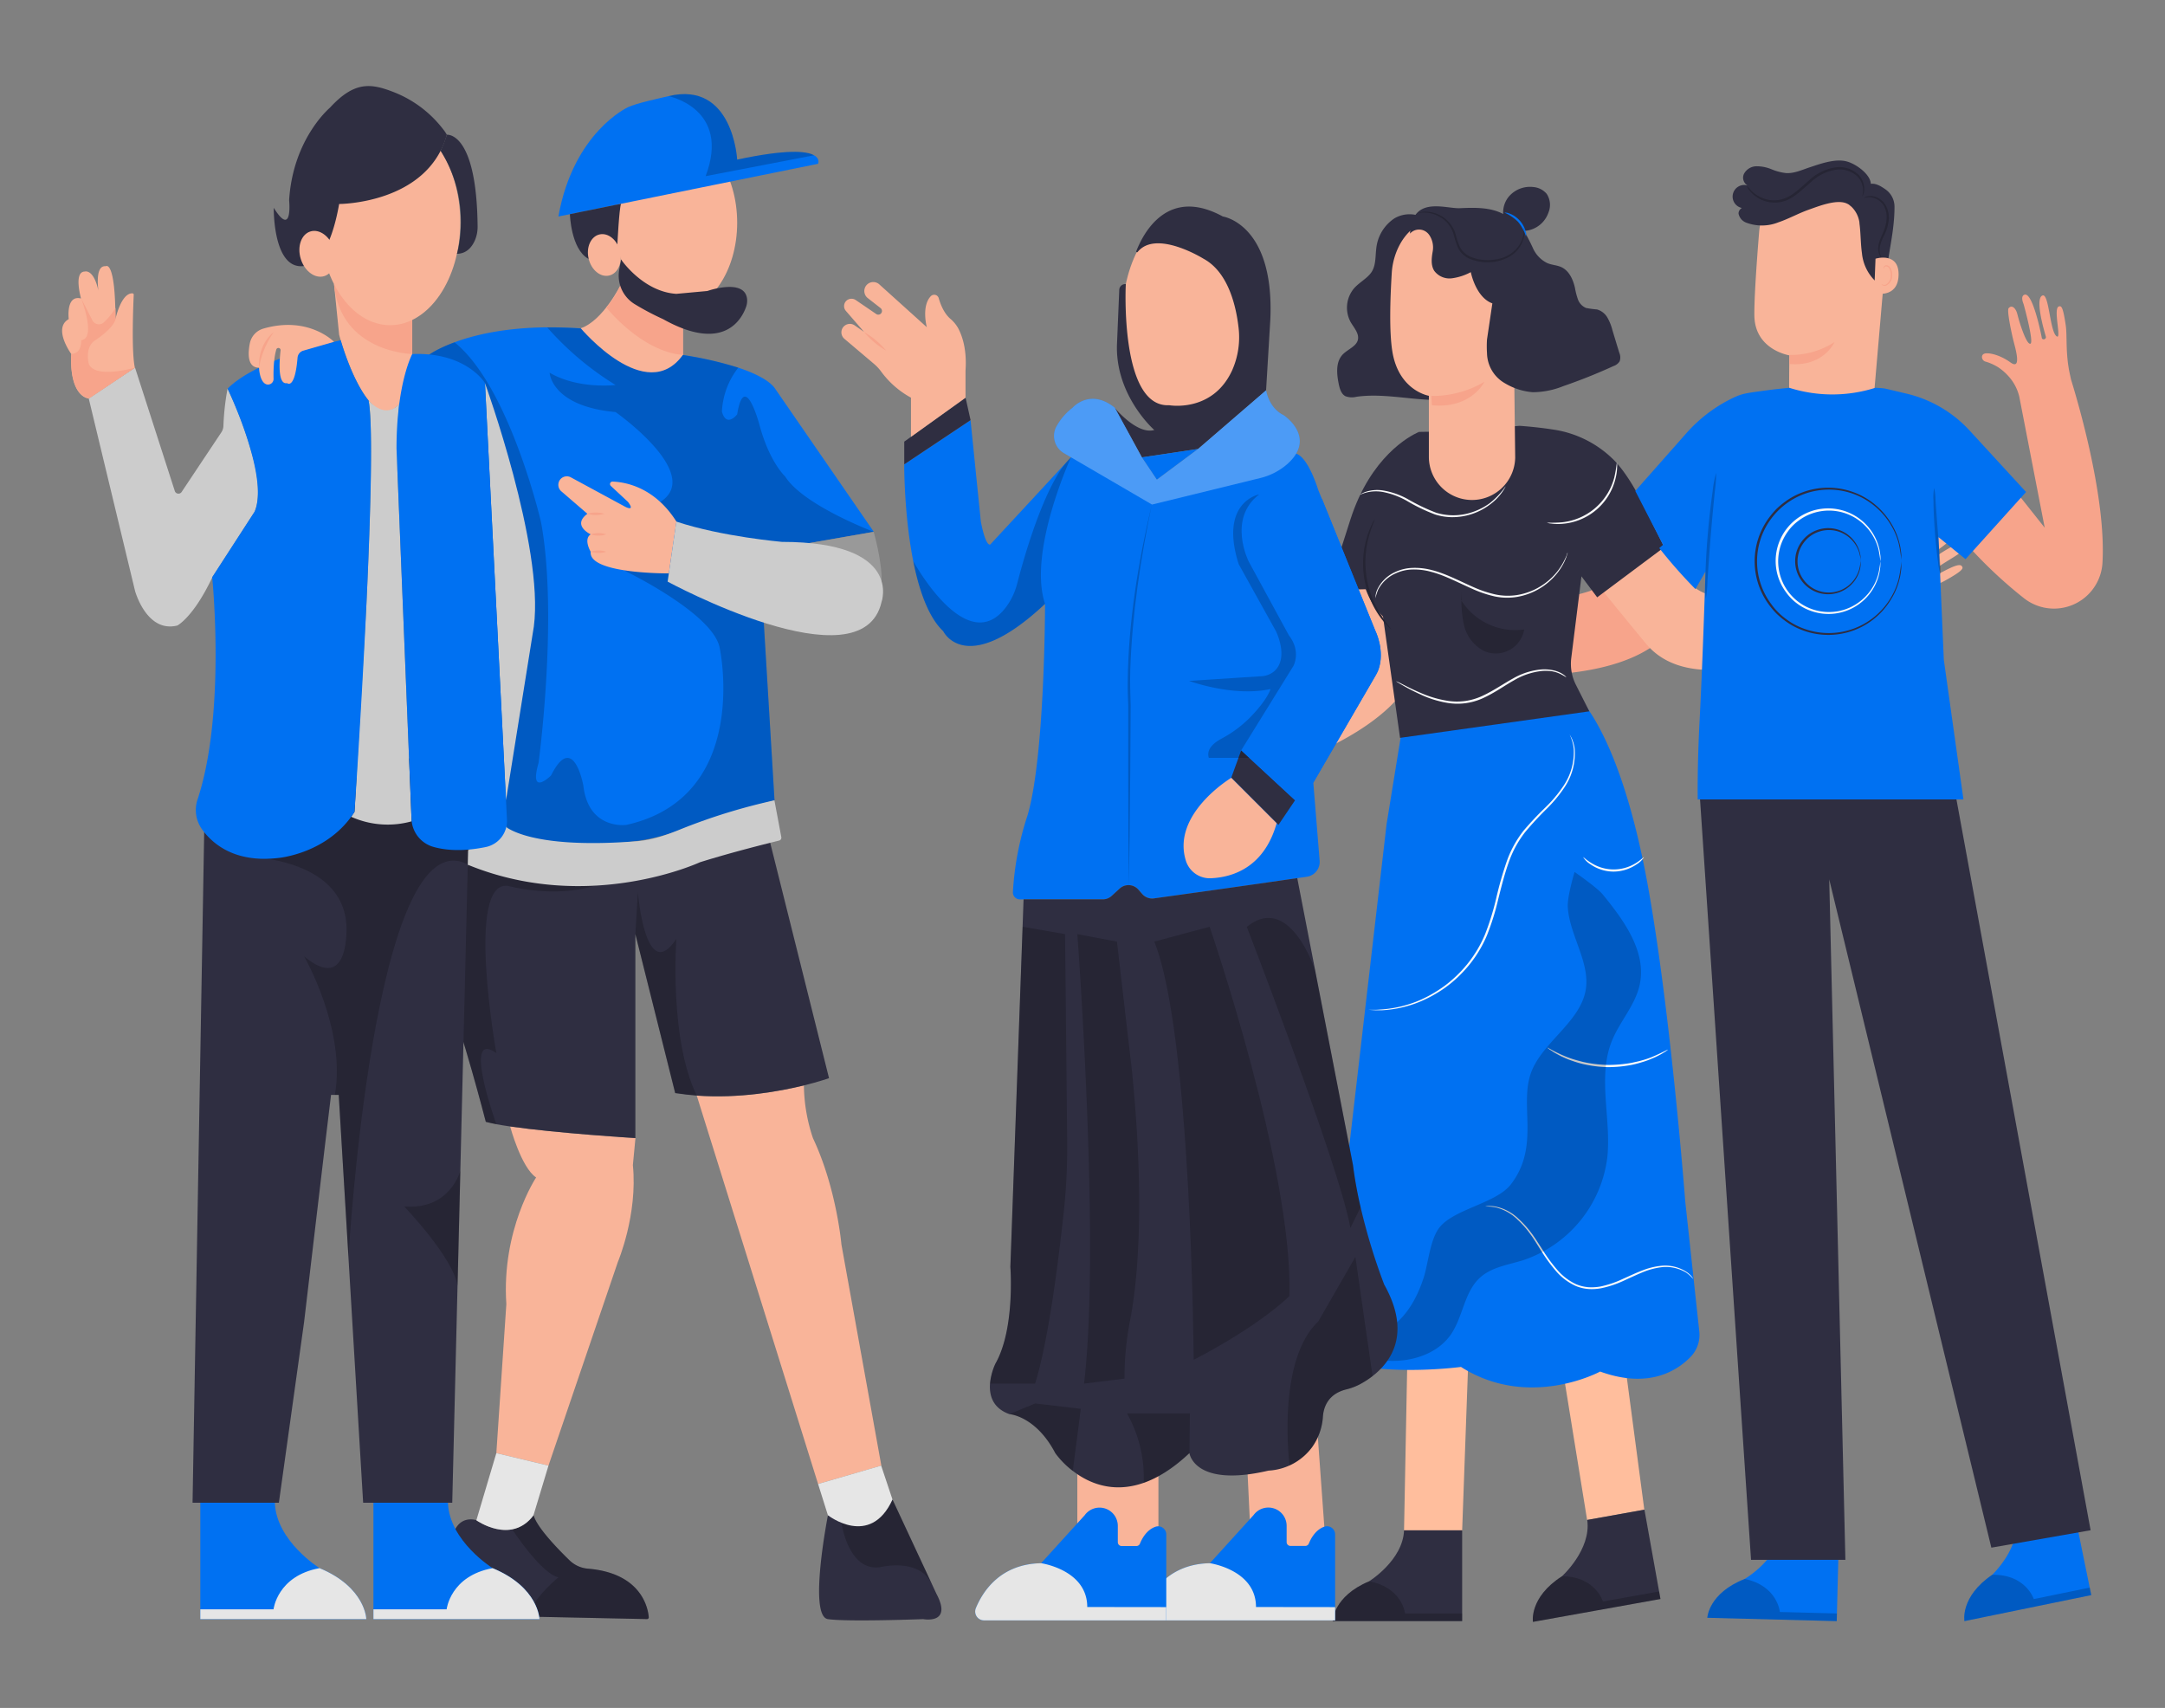  <!DOCTYPE svg PUBLIC "-//W3C//DTD SVG 1.1//EN" "http://www.w3.org/Graphics/SVG/1.1/DTD/svg11.dtd">
<svg id="Layer_1" data-name="Layer 1" xmlns="http://www.w3.org/2000/svg" viewBox="0 0 865.76 682.89">
<rect x="0" y="0" width="865.76" height="682.89" fill="#808080" stroke="none"/>
<defs>
<style xmlns="http://www.w3.org/1999/xhtml">*, ::after, ::before { box-sizing: border-box; }
img, svg { vertical-align: middle; }
</style>
<style xmlns="http://www.w3.org/1999/xhtml">*, body, html { -webkit-font-smoothing: antialiased; }
img, svg { max-width: 100%; }
</style>
</defs>
<polygon points="634.67 607.72 657.54 603.61 643.82 500.03 618.75 509.47 634.67 607.72" fill="#ffbe9d"/>
<polygon points="561.46 611.87 584.7 611.87 587.36 538.39 562.86 539.31 561.46 611.87" fill="#ffbe9d"/>
<path d="M532.93,648.17H584.7v-36.3H561.46c-.44,12-14,20.4-14,20.4C533.11,638.27,532.93,648.17,532.93,648.17Z" fill="#2f2e41" data-secondary="true"/>
<path d="M532.93,648.17H584.7v-3.06H561.87s-1.16-10.44-14.36-12.84C533.11,638.27,532.93,648.17,532.93,648.17Z" opacity="0.2" style="isolation:isolate"/>
<path d="M613,648.48l51-9.15-6.41-35.72-22.87,4.11c1.68,11.89-10.13,22.54-10.13,22.54C611.42,638.71,613,648.48,613,648.48Z" fill="#2f2e41" data-secondary="true"/>
<path d="M613,648.48l51-9.15-.54-3-22.47,4s-3-10.07-16.4-10.1C611.42,638.71,613,648.48,613,648.48Z" opacity="0.2" style="isolation:isolate"/>
<path d="M682.74,646.84l51.75,1.33.93-36.29-23.23-.59c-.75,12-14.47,20-14.47,20C683.17,637,682.74,646.84,682.74,646.84Z" fill="#0071f2" data-primary="true"/>
<path d="M682.74,646.84l51.75,1.33.08-3.06-22.82-.59s-.9-10.46-14-13.2C683.17,637,682.74,646.84,682.74,646.84Z" opacity="0.2" style="isolation:isolate"/>
<path d="M785.56,648.17l50.71-10.4L829,602.21l-22.76,4.67c2,11.84-9.58,22.78-9.58,22.78C783.75,638.43,785.56,648.17,785.56,648.17Z" fill="#0071f2" data-primary="true"/>
<path d="M785.56,648.17l50.71-10.4-.61-3-22.37,4.59s-3.23-10-16.65-9.7C783.75,638.43,785.56,648.17,785.56,648.17Z" opacity="0.2" style="isolation:isolate"/>
<path d="M676.11,542.46c-5.44,5.64-16.85,12.94-36.23,5.93,0,0-28.44,15.45-55.65-1.85,0,0-25.69,3.44-45.12-1.33a11,11,0,0,1-8.23-12l23.61-203.76,7.13-43.9,68.29-8s17.71,13.4,29.15,77.12c9.11,50.64,14.85,125.69,14.85,125.69l5.61,51.92A12.64,12.64,0,0,1,676.11,542.46Z" fill="#0071f2" data-primary="true"/>
<path d="M535,256.51c1.22-3.76,17.12.57,18.49.84s1.82-1.7.57-1.88c-1.81-.25-20.65-3.35-19.51-7.06.65-2,4.22-.55,4.22-.55s17.42,4.21,17.89,2.44S547,245.69,543.52,245s-4.52-2.62-2.94-3.89c1.07-.86,11.8,1,15.23,1.82s12.81,3.09,9.12-1.8-4.7-10.07-4-11.64a1.92,1.92,0,0,1,3.56.68,22.31,22.31,0,0,0,2.74,5.56,14.33,14.33,0,0,0,3.33,3.74c1.5,1.19,2.81,2.15,4,2.93,8.52.79,40,.76,61.25-6.1,5.1-1.63,27.79-42.5,27.79-42.5h0l27.49,18.29-19,33.36c-17.14,37.27-103.53,21.14-103.53,21.14h0a183.27,183.27,0,0,1-19.75-.14c-9.09-.95-9-1.76-8.72-2.8.78-2.8,16,1.06,13.24-1.63S534,259.4,535,256.51Z" fill="#f7a48b"/>
<path d="M786.23,217.79c-2.6-3-15.51,7.25-16.66,8.05s-2.35-.86-1.26-1.51c1.63-.94,17.66-11.2,15.14-14.16-1.41-1.63-4.1,1.15-4.1,1.15S765,222,763.84,220.61s7.06-8,10-10.05,3.12-4.18,1.17-4.73c-1.34-.38-10.44,5.61-13.3,7.67s-10.56,7.87-9.08,1.92.36-11.09-.91-12.28-3.36.17-3,2a22.4,22.4,0,0,1-.32,6.17,15,15,0,0,1-1.63,4.77c-.91,1.62-1.74,3.07-2.49,4.24-7.52,4.1-31.1,15.92-53.39,18a17.74,17.74,0,0,1-15.11-5.08L664,219.22l-22.77,17.39s7.11,8.82,17,20.76c25.9,31.22,101.25-17.07,101.25-17.07v-.08a185.87,185.87,0,0,0,18.07-7.92c8-4.44,7.59-5.17,6.91-6-1.81-2.26-14.33,7.28-12.83,3.67S788.23,220.07,786.23,217.79Z" fill="#f9b499"/>
<path d="M460.11,317.19c-.36-3.5,14.14-5.67,15.34-5.95s.87-2.05-.22-1.74c-1.55.44-18,4.68-18.38,1.25-.21-1.9,3.26-2,3.26-2s15.67-2.83,15.44-4.44-9.49-.29-12.58.39-4.62-.52-3.79-2.11c.57-1.09,10-3.38,13-4s11.52-2.08,6.76-4.75-7.43-6.5-7.43-8a1.7,1.7,0,0,1,3.15-.72,19.94,19.94,0,0,0,4.22,3.55,13.59,13.59,0,0,0,4,1.85c1.63.42,3.06.73,4.28,1,7.22-2.41,32.78-13.71,47.68-26.93,3.54-3.15,7.36-44.55,7.36-44.55h0l28.93,5-3.55,34c-.57,36.46-76.65,54.33-76.65,54.33v-.08a165.47,165.47,0,0,1-16.13,7c-7.74,2.47-8,1.79-8.13.85-.35-2.56,13.45-4.88,10.18-6.12S460.45,319.87,460.11,317.19Z" fill="#f9b499"/>
<path d="M567.6,172.62l-.59.26c-3.25,1.47-18.91,9.66-27,34.85l-9,28.18,28.84-.62" fill="#2f2e41" data-secondary="true"/>
<path d="M546,215.87a54.2,54.2,0,0,0-1.48,12.49,29.77,29.77,0,0,0,8.39,18l.12.13,6.83,48.53,75.69-10.61-5.36-10.59a18.61,18.61,0,0,1-1.86-10.71l4.08-32.67,6.29,8.39,26.85-20.06L658,203.6c-3.12-6.51-7.51-14.25-12.14-19.17a43.12,43.12,0,0,0-24.9-12.7c-6.76-1.06-13.3-1.47-13.3-1.47l-29.12,2.27c-1.37.3,3.63-.1-10.91.16L546,215.94" fill="#2f2e41" data-secondary="true"/>
<path d="M556.38,251.6a7.3,7.3,0,0,1-1.41-1.25,32.32,32.32,0,0,1-3.26-3.94,36.82,36.82,0,0,1-4.87-32.34,31.82,31.82,0,0,1,1.91-4.73,6.73,6.73,0,0,1,1-1.63c.15,0-1.12,2.42-2.26,6.51A38.69,38.69,0,0,0,552.35,246,47.29,47.29,0,0,0,556.38,251.6Z" fill="#2f2e41" data-secondary="true"/>
<path d="M556.38,251.6a7.3,7.3,0,0,1-1.41-1.25,32.32,32.32,0,0,1-3.26-3.94,36.82,36.82,0,0,1-4.87-32.34,31.82,31.82,0,0,1,1.91-4.73,6.73,6.73,0,0,1,1-1.63c.15,0-1.12,2.42-2.26,6.51A38.69,38.69,0,0,0,552.35,246,47.29,47.29,0,0,0,556.38,251.6Z" opacity="0.2"/>
<path d="M627.73,293.81a1,1,0,0,1,.21.32c.16.28.34.61.55,1a15.28,15.28,0,0,1,1.21,4.23,24.39,24.39,0,0,1-4.05,15.41,54.19,54.19,0,0,1-7.11,8.59,126.77,126.77,0,0,0-8.63,9.32,42.06,42.06,0,0,0-6.62,12.21c-1.63,4.57-2.86,9.46-4.13,14.48a100.37,100.37,0,0,1-4.49,14.49A48.75,48.75,0,0,1,587.36,386a50.63,50.63,0,0,1-9.3,8.79,53,53,0,0,1-9.76,5.52,46,46,0,0,1-15.66,3.62h-2.52l-1.85-.11-1.14-.08h3c.72,0,1.63-.1,2.5-.15a47.13,47.13,0,0,0,15.45-3.82,54.34,54.34,0,0,0,9.51-5.53,51,51,0,0,0,9.13-8.73,48.5,48.5,0,0,0,7.13-11.94,104.76,104.76,0,0,0,4.46-14.37,145.17,145.17,0,0,1,4.16-14.63,43.08,43.08,0,0,1,6.78-12.43,126.23,126.23,0,0,1,8.75-9.31,52.88,52.88,0,0,0,7.09-8.43,24.13,24.13,0,0,0,4.23-15.05A17.46,17.46,0,0,0,627.73,293.81Z" fill="#fafafa"/>
<path d="M677.09,511.37a14.7,14.7,0,0,0-2.87-2.59,15.67,15.67,0,0,0-10.17-2.06,28.73,28.73,0,0,0-7,1.9c-2.46,1-5,2.21-7.74,3.45a40.46,40.46,0,0,1-9,3,20,20,0,0,1-5.06.32,16.75,16.75,0,0,1-5.07-1.2,22.83,22.83,0,0,1-8.13-6.18,63,63,0,0,1-5.56-7.63c-1.63-2.53-3.06-5-4.64-7.09a38.11,38.11,0,0,0-4.87-5.52,18.78,18.78,0,0,0-9.13-5.09,26.48,26.48,0,0,0-3.88-.31,4.25,4.25,0,0,1,1-.15,8.69,8.69,0,0,1,1.25,0,9.77,9.77,0,0,1,1.62.16,18.62,18.62,0,0,1,9.47,5,39.72,39.72,0,0,1,5,5.54c1.62,2.13,3.1,4.59,4.73,7.09a60.5,60.5,0,0,0,5.51,7.5,22.26,22.26,0,0,0,7.82,6,16.18,16.18,0,0,0,4.88,1.16,20.48,20.48,0,0,0,4.88-.31,40.14,40.14,0,0,0,8.8-3c2.71-1.2,5.3-2.44,7.8-3.38a28.22,28.22,0,0,1,7.24-1.84,15.63,15.63,0,0,1,10.4,2.38,10.3,10.3,0,0,1,2.18,1.93A4.18,4.18,0,0,1,677.09,511.37Z" fill="#fafafa"/>
<path d="M667,419.68a8.83,8.83,0,0,1-1.63,1.14,19.87,19.87,0,0,1-2.06,1.17,26.85,26.85,0,0,1-2.83,1.31,28.63,28.63,0,0,1-3.56,1.3c-1.39.45-2.79.82-4.21,1.13a50.07,50.07,0,0,1-9.92.94,48.45,48.45,0,0,1-9.9-1.27,40.74,40.74,0,0,1-4.17-1.25,30.61,30.61,0,0,1-3.53-1.42c-1.07-.44-2-1-2.78-1.41a18.1,18.1,0,0,1-2-1.24,9,9,0,0,1-1.63-1.18c.08-.15,2.44,1.49,6.65,3.25,1.14.49,2.31.92,3.5,1.3s2.66.78,4.13,1.15a50.76,50.76,0,0,0,9.75,1.19,52.32,52.32,0,0,0,9.76-.86c1.46-.34,2.88-.6,4.16-1a34.33,34.33,0,0,0,3.55-1.18C664.51,421,667,419.53,667,419.68Z" fill="#fafafa"/>
<path d="M657.4,342.73a8.82,8.82,0,0,1-2.87,2.83,16.5,16.5,0,0,1-9.29,2.93,16.27,16.27,0,0,1-9.27-2.94,8.92,8.92,0,0,1-2.87-2.83c.09-.1,1.13,1.06,3.25,2.32a16.74,16.74,0,0,0,17.88,0C656.27,343.78,657.31,342.62,657.4,342.73Z" fill="#fafafa"/>
<g opacity="0.2">
<path d="M533.36,539.74c8.13,2.31,16.26,4.63,24.73,4.37s17.14-3.52,22-10.39c5-7.12,5.38-17.23,11.88-23,4.59-4.08,11.09-5,16.94-6.79a49.87,49.87,0,0,0,33.84-41.16c1.63-15.52-4-32,1.79-46.5,3.11-7.74,9.25-14.18,11.11-22.31,3-13.25-6.17-25.88-14.78-36.39-2.22-2.7-11.21-8.93-11.21-8.93s-3,9.86-2.71,14.09c.7,11.48,9.43,22.65,7,33.88-2.7,12.62-17.89,20.68-21.93,32.94-4.28,13.09,3.7,29-7.84,44-5.79,7.51-22.31,9.75-28.36,17-3.95,4.73-4.63,14.43-6.5,20.29-5.95,18.08-15.95,24.23-34.47,28.65"/>
</g>
<path d="M626.88,220.91a3.63,3.63,0,0,1-.22.92c-.12.32-.23.68-.35,1.08l-.61,1.44a24.6,24.6,0,0,1-6,8,26.06,26.06,0,0,1-13.24,6.34,24.06,24.06,0,0,1-8.75-.23,45.49,45.49,0,0,1-8.89-3c-5.87-2.58-11.22-5.48-16.54-6.83a25.38,25.38,0,0,0-7.66-.92,16.79,16.79,0,0,0-6.5,1.54,14.43,14.43,0,0,0-7,6.5,19.85,19.85,0,0,0-1.1,3.43,8.44,8.44,0,0,1,.79-3.56,14.48,14.48,0,0,1,7.16-6.92,17.46,17.46,0,0,1,6.7-1.63,26.53,26.53,0,0,1,7.88.86c5.45,1.35,10.88,4.26,16.67,6.82a46.16,46.16,0,0,0,8.73,2.92,24.12,24.12,0,0,0,8.47.28,25.79,25.79,0,0,0,13-6,25,25,0,0,0,6-7.63c.26-.52.49-1,.68-1.4l.42-1A4.2,4.2,0,0,1,626.88,220.91Z" fill="#fafafa"/>
<path d="M626.3,270.8a25,25,0,0,0-2.49-1.4,13,13,0,0,0-3.17-1,17.43,17.43,0,0,0-4.39-.08,27.75,27.75,0,0,0-10.81,3.69c-3.81,2.12-7.73,5-12.39,7.12a24.41,24.41,0,0,1-14.17,1.92,41.28,41.28,0,0,1-11.15-3.53,78.52,78.52,0,0,1-7-3.62c-.81-.46-1.43-.83-1.84-1.09a2.69,2.69,0,0,1-.62-.44,20.9,20.9,0,0,1,2.62,1.24c1.63.83,4,2.06,7.07,3.36a43.44,43.44,0,0,0,11,3.25,23.86,23.86,0,0,0,13.71-1.93c4.55-2.08,8.48-4.88,12.35-7a27.64,27.64,0,0,1,11.14-3.61,17.12,17.12,0,0,1,4.52.23A12.39,12.39,0,0,1,624,269a9.88,9.88,0,0,1,1.81,1.18C626.2,270.61,626.4,270.78,626.3,270.8Z" fill="#fafafa"/>
<path d="M646.56,184.9a5.87,5.87,0,0,1,.11,1.62,20.78,20.78,0,0,1-.57,4.51,23.72,23.72,0,0,1-21.35,18.41,20.19,20.19,0,0,1-4.53-.12,5.07,5.07,0,0,1-1.63-.36,49.69,49.69,0,0,0,6.1-.13A24.22,24.22,0,0,0,645.52,191,54.24,54.24,0,0,0,646.56,184.9Z" fill="#fafafa"/>
<path d="M602.07,194.43a2.73,2.73,0,0,1-.28.6,12.75,12.75,0,0,1-1,1.62,22,22,0,0,1-4.87,5,24.89,24.89,0,0,1-15.47,5.13,23.07,23.07,0,0,1-6.5-1.05,71.35,71.35,0,0,1-11.38-5.48,31.76,31.76,0,0,0-9.5-3.53,15.67,15.67,0,0,0-6.78.23c-1.63.44-2.34.91-2.37.84s.16-.16.53-.37a8.21,8.21,0,0,1,1.74-.78,14.8,14.8,0,0,1,7-.51,30.46,30.46,0,0,1,9.76,3.43A77.24,77.24,0,0,0,574.3,205a23.53,23.53,0,0,0,12.21.41,25.89,25.89,0,0,0,9.17-4.18A30,30,0,0,0,602.07,194.43Z" fill="#fafafa"/>
<g opacity="0.2">
<path d="M584.59,236.12a46.77,46.77,0,0,0,.8,13.61,15.64,15.64,0,0,0,8,10.52,11.53,11.53,0,0,0,15.26-5.75,12,12,0,0,0,.86-2.81,25.59,25.59,0,0,1-25.29-11.83"/>
</g>
<path d="M571,88.59c-3.34-3.51-9.26-3.77-13.43-1.25a16.42,16.42,0,0,0-7.22,12.1c-.37,3-.14,6.26-1.62,8.91s-4.88,4.34-7.09,6.74a12,12,0,0,0-1.55,13.65c1.32,2.31,3.53,4.6,2.9,7.18s-4,3.73-6,5.76c-2.93,3-2.47,7.84-1.63,11.93.39,1.86,1,3.91,2.64,4.79a7.37,7.37,0,0,0,4.43.24c9.39-1.32,18.9.67,28.36,1.17s19.77-.76,26.67-7.28" fill="#2f2e41" data-secondary="true"/>
<path d="M605,106.74l.91,76.24a17.27,17.27,0,0,1-17.27,16.93h0a17.27,17.27,0,0,1-17.25-17.27V158.25s-12.14-2-14.63-17.89c-1.25-7.88-.86-20.81-.2-31.38.6-9.51,6.83-21.48,19.51-21.43C576,87.62,603.66,85.6,605,106.74Z" fill="#f9b499"/>
<path d="M572.36,158.3a40.45,40.45,0,0,0,21.24-5.66s-5.15,10.88-21,9.4Z" fill="#f7a48b"/>
<path d="M594.64,135.71a42,42,0,0,0,0,5.51A14.15,14.15,0,0,0,602,153.35a25.43,25.43,0,0,0,10.94,3.47,33.17,33.17,0,0,0,12.28-2.46q10.2-3.51,20-8a4.65,4.65,0,0,0,2.47-1.91,4.75,4.75,0,0,0-.15-3.4c-.92-3-1.83-6-2.76-9.07a19.71,19.71,0,0,0-2-5,7,7,0,0,0-4.14-3.25,40.41,40.41,0,0,1-4.38-.59,5.85,5.85,0,0,1-3.25-3.4,28.64,28.64,0,0,1-1.2-4.63c-.75-3.35-2.34-6.88-5.46-8.31-1.78-.81-3.83-.83-5.65-1.63a12.08,12.08,0,0,1-5.62-5.8,79.14,79.14,0,0,0-3.79-7.32,10.44,10.44,0,0,0-4.67-4,16,16,0,0,0-3.25-2.35c-5.25-2.9-11.59-2.72-17.58-2.46S564.69,78,563.84,93.4a4.88,4.88,0,0,1,6.89-.36,4.76,4.76,0,0,1,.87,1,8.89,8.89,0,0,1,1.3,6.6c-.44,2.57-.76,5.43.64,7.64a7.59,7.59,0,0,0,7,3,22.07,22.07,0,0,0,7.62-2.47s1.94,10.07,8.62,12.49Z" fill="#2f2e41" data-secondary="true"/>
<path d="M602.1,89.34a10,10,0,0,1,1.11-10.55,11.12,11.12,0,0,1,10-4,7.78,7.78,0,0,1,5.28,2.7,8,8,0,0,1,.73,7.46,10.89,10.89,0,0,1-9.07,7.32,8.68,8.68,0,0,1-9.06-6.68" fill="#2f2e41" data-secondary="true"/>
<path d="M610.23,94.53a17.93,17.93,0,0,0-3.15-5.81A18.58,18.58,0,0,0,601.6,85a4.61,4.61,0,0,1,2,.36,10.31,10.31,0,0,1,4.08,2.79,10.5,10.5,0,0,1,2.39,4.33A3.58,3.58,0,0,1,610.23,94.53Z" fill="#0071f2" data-primary="true"/>
<path d="M609.37,91a1.84,1.84,0,0,1,.16.61,8.72,8.72,0,0,1,.09,1.77,11.34,11.34,0,0,1-2.35,6c-3.25,4.61-11.9,7.39-19.8,4A9.38,9.38,0,0,1,583,99a39.5,39.5,0,0,1-1.74-5.4,11.82,11.82,0,0,0-5.71-7,12.75,12.75,0,0,0-6-1.63c-1.49,0-2.32.21-2.34.13a2.28,2.28,0,0,1,.59-.2,9.13,9.13,0,0,1,1.74-.26A12.63,12.63,0,0,1,582,93.37a37.37,37.37,0,0,0,1.74,5.27,8.6,8.6,0,0,0,4.09,3.9,15.41,15.41,0,0,0,5.66,1.4,18.62,18.62,0,0,0,5.47-.36A13.39,13.39,0,0,0,606.8,99a11.37,11.37,0,0,0,2.49-5.67C609.45,91.84,609.29,91,609.37,91Z" opacity="0.2"/>
<path d="M802.09,191.4,817.66,211l-10.18-52.45a18.71,18.71,0,0,0-4.87-8.73,20.73,20.73,0,0,0-3.44-2.9,20.39,20.39,0,0,0-5.07-2.31c-1.62-.34-2.11-2.52-.71-3.15s6.05.19,10.55,3.43,2.15-5.06,1.35-8.13-2.83-12.54-2.08-13.5c1.09-1.41,2.84-.47,3.57,2.57s3.55,12,5.14,11.6-2.71-15.86-2.71-15.86-1.45-3.15.37-3.74c3.25-1.07,6.62,15.61,6.9,17.21.19,1.1,1.95.66,1.62-.51s-4.63-15.28-1.3-16.39c2.55-.86,2.88,13.69,5.42,16.15s-1.39-11,1.08-11.76c.93-.26,1.63-.32,2.79,7.71.6,4.32-.18,11.09,1.62,19.33l.46,2.15c3.1,10,14.14,47.8,12.57,73.54a19.42,19.42,0,0,1-31.42,13.89,181.68,181.68,0,0,1-28.86-28.62Z" fill="#f7a48b"/>
<path d="M754.62,97.16l-5.74,66.58-33.33-2.66c-.21-3.9,0-19,0-19s-13.87-2.16-14-16c-.08-6.74.88-20.65,1.9-33.21a25.67,25.67,0,0,1,27.08-23.56h0a25.66,25.66,0,0,1,24.2,27C754.66,96.63,754.65,96.89,754.62,97.16Z" fill="#f9b499"/>
<path d="M715.58,141.92a32.32,32.32,0,0,0,18-5.13s-4.27,10-18.11,8.73Z" fill="#f7a48b"/>
<path d="M739.57,81.94h0a10.89,10.89,0,0,1,4,7.06v.27c.54,4,.44,8,1,11.94a17.87,17.87,0,0,0,4.88,10.7c1.2,1.12,3.25,1.88,4.32.57a3.4,3.4,0,0,0,.49-1.81c.75-9.56,3.35-18,3.33-28a8.45,8.45,0,0,0-3.49-6.87c-2.1-1.49-4.65-3.05-7-2s-5.33,5.45-7.14,7.3" fill="#2f2e41" data-secondary="true"/>
<path d="M750,103.44c.22-.1,9.52-2.82,9.22,6.66s-9.76,7.22-9.76,7S750,103.44,750,103.44Z" fill="#f9b499"/>
<path d="M752.43,113.55a2.28,2.28,0,0,0,.44.26,1.61,1.61,0,0,0,1.22,0,4.1,4.1,0,0,0,2-3.61,5.34,5.34,0,0,0-.39-2.37,1.9,1.9,0,0,0-1.2-1.32.86.86,0,0,0-1,.42c-.13.26,0,.46-.13.47s-.2-.16-.1-.55a.94.94,0,0,1,.39-.58,1.23,1.23,0,0,1,.91-.22,2.34,2.34,0,0,1,1.63,1.53,5.89,5.89,0,0,1,.48,2.65,4.33,4.33,0,0,1-2.55,4,1.76,1.76,0,0,1-1.49-.31C752.43,113.73,752.39,113.57,752.43,113.55Z" fill="#f7a48b"/>
<path d="M747.63,75.37c2.34-3.79-4.06-9.23-8.75-10.71S728,65.47,723.39,67c-2.95,1-5.87,2.33-9,2.22a21.27,21.27,0,0,1-6-1.55,15.55,15.55,0,0,0-6.06-1.19,5.71,5.71,0,0,0-5,3.16,3.6,3.6,0,0,0,1.91,4.71,4,4,0,0,0,.49.17,4.65,4.65,0,1,0-1.24,8.63c-1.35-1-3.42.67-3.25,2.34a4.88,4.88,0,0,0,3.25,3.6,17.79,17.79,0,0,0,12.67-.2c4.09-1.38,7.88-3.53,12-5s10.84-4.13,14.92-2.7c3,1.08,5.09,4.69,6.78,3.89a5.84,5.84,0,0,0,3-4.28,16.88,16.88,0,0,0-.19-5.4" fill="#2f2e41" data-secondary="true"/>
<path d="M698.61,74.23A17.85,17.85,0,0,0,700.12,76a13.07,13.07,0,0,0,5.27,3.4,12,12,0,0,0,9-.38c3.25-1.44,6-4.32,9.15-7a19.76,19.76,0,0,1,10.67-5.13A10.92,10.92,0,0,1,743.32,70a8.33,8.33,0,0,1,2.15,6.13A6.71,6.71,0,0,1,745,78c-.18.35-.28.55-.31.53a15,15,0,0,0,.36-2.31,8.26,8.26,0,0,0-2.28-5.65,10.39,10.39,0,0,0-8.5-2.74,19.12,19.12,0,0,0-10.13,5c-3.13,2.67-6,5.63-9.42,7.14a12.91,12.91,0,0,1-14.94-3.58,8.13,8.13,0,0,1-1-1.48C698.66,74.44,698.57,74.25,698.61,74.23Z" opacity="0.2"/>
<path d="M752.36,103a2.54,2.54,0,0,1-.76-1,6.25,6.25,0,0,1-.47-3.44c.21-3,2.91-6.34,3.25-10.55a9.54,9.54,0,0,0-1-5.67,7.32,7.32,0,0,0-3.53-3,6.24,6.24,0,0,0-3.25-.43c-.77.12-1.17.3-1.21.22a2.42,2.42,0,0,1,1.14-.57,5.87,5.87,0,0,1,3.47.16,7.62,7.62,0,0,1,4,3.25,10.08,10.08,0,0,1,1.25,6.2,17.54,17.54,0,0,1-1.84,6,18.23,18.23,0,0,0-1.7,4.57A7.55,7.55,0,0,0,752.36,103Z" opacity="0.2"/>
<polygon points="780.98 312.13 836.01 611.84 796.32 618.8 731.49 351.61 737.95 623.67 700.22 623.67 679.14 309.37 780.98 312.13" fill="#2f2e41" data-secondary="true"/>
<path d="M775.19,214.77l2.12,49,7.85,55.87H678.9s-.23-13.19.75-31.5C681,262.36,682,228.54,682,228.54l-4,7a194.34,194.34,0,0,1-14.48-16.41l1.51-1.29L653.94,196.3l20.26-22.91a59.05,59.05,0,0,1,18.91-14.34c3.72-1.76,5.16-1.86,13.53-3,3.93-.53,6.93-.79,8.88-1a57,57,0,0,0,34.42,0h0a35.35,35.35,0,0,1,3.92.31l8.42,2a49.7,49.7,0,0,1,25.43,14.88l22.49,24.48L786,223.57Z" fill="#0071f2" data-primary="true"/>
<path d="M682.14,239.45a50.73,50.73,0,0,0,.66-7.38c.31-4.57.73-10.86,1.3-17.81s1.19-13.23,1.63-17.78a54,54,0,0,0,.54-7.4,41.07,41.07,0,0,0-1.39,7.3c-.65,4.52-1.41,10.81-2,17.79s-.86,13.28-.94,17.88A39.76,39.76,0,0,0,682.14,239.45Z" opacity="0.2" style="isolation:isolate"/>
<path d="M773.45,195.13a19.7,19.7,0,0,0-.27,5.09c0,3.15.19,7.48.55,12.26s.83,9.1,1.27,12.21a21.27,21.27,0,0,0,1,5,22.8,22.8,0,0,0-.18-5.09c-.27-3.59-.58-7.68-.92-12.2s-.64-8.61-.9-12.21A23.84,23.84,0,0,0,773.45,195.13Z" opacity="0.2" style="isolation:isolate"/>
<path d="M760.36,224.43a47.94,47.94,0,0,0-1.07-7.06,27.41,27.41,0,0,0-3.25-7.66,29,29,0,0,0-7.35-8.13,28.5,28.5,0,0,0-12.12-5.35,29,29,0,0,0-15.07,1.27,28.88,28.88,0,0,0-13.3,10,28.52,28.52,0,0,0,0,33.89,25.73,25.73,0,0,0,6,6.09,26.77,26.77,0,0,0,7.25,3.91A28.87,28.87,0,0,0,756,239.19a27.47,27.47,0,0,0,3.25-7.67,48.14,48.14,0,0,0,1.07-7.06,1.85,1.85,0,0,1,0,.47v1.4a12,12,0,0,1-.18,2.24,22.39,22.39,0,0,1-.55,3,27.44,27.44,0,0,1-3.25,7.83,29.21,29.21,0,0,1-35.2,12.7,27.54,27.54,0,0,1-7.47-4,31.33,31.33,0,0,1-3.35-2.85,30.45,30.45,0,0,1-2.89-3.41,29.25,29.25,0,0,1,0-34.86,36.28,36.28,0,0,1,2.89-3.42,32.34,32.34,0,0,1,3.35-2.83,28.16,28.16,0,0,1,7.47-4,29.33,29.33,0,0,1,35.2,12.69,27.66,27.66,0,0,1,3.25,7.82,22.26,22.26,0,0,1,.55,3,12,12,0,0,1,.18,2.24V224A1.85,1.85,0,0,1,760.36,224.43Z" fill="#2f2e41" data-secondary="true"/>
<path d="M751.94,224.43a41.83,41.83,0,0,0-.81-5,20.66,20.66,0,0,0-7.53-11.19,20.33,20.33,0,0,0-19.22-2.85,19.24,19.24,0,0,0-5.12,2.77,18.63,18.63,0,0,0-4.28,4.31,20.27,20.27,0,0,0,9.4,31,20.54,20.54,0,0,0,10.65.91,20.23,20.23,0,0,0,8.57-3.77,20.49,20.49,0,0,0,7.53-11.18,40.36,40.36,0,0,0,.81-5,9.84,9.84,0,0,1,0,1.33,8.89,8.89,0,0,1-.13,1.63,17.73,17.73,0,0,1-.37,2.16,20.82,20.82,0,0,1-27.34,14.68,20.22,20.22,0,0,1-5.35-2.84,19.91,19.91,0,0,1-4.45-4.48,21,21,0,1,1,37.2-17.49,15.72,15.72,0,0,1,.37,2.16,8.09,8.09,0,0,1,.13,1.63A8.38,8.38,0,0,1,751.94,224.43Z" fill="#fafafa"/>
<path d="M744.15,224.43a23.44,23.44,0,0,0-.57-3.09,12.76,12.76,0,0,0-4.7-6.9A12.5,12.5,0,0,0,727,212.72a12.25,12.25,0,0,0-5.77,4.36,12.38,12.38,0,0,0,0,14.71,12.25,12.25,0,0,0,5.77,4.36,12.52,12.52,0,0,0,11.79-1.72,12.81,12.81,0,0,0,4.7-6.9c.52-1.95.47-3.1.57-3.1a3.84,3.84,0,0,1,0,.83,9.81,9.81,0,0,1-.28,2.35,13.12,13.12,0,0,1-23.32,4.62,13.16,13.16,0,0,1,0-15.69,12.93,12.93,0,0,1,6.18-4.6,13.06,13.06,0,0,1,17.14,9.22,9.83,9.83,0,0,1,.28,2.36A3.43,3.43,0,0,1,744.15,224.43Z" fill="#2f2e41" data-secondary="true"/>
<ellipse cx="472.51" cy="128.26" rx="23.83" ry="41.7" fill="#f9b499"/>
<path d="M450.19,113.62s-2.5,49.4,17.35,48.4c0,0,17.31,3.11,25.16-13.9a32.66,32.66,0,0,0,2.54-17.52c-1-8.42-4.15-21.85-13.95-27.14,0,0-19-11.86-26.37-2.7a.32.32,0,0,1-.54-.31c2.95-7.56,12.68-25.89,34.61-13.89,0,0,20.69,2.93,19,41.18l-1.7,28.33-27.19,23.44-22.46,3.36L445.7,163s8.94,10.92,15.89,8.93c0,0-15.89-13.9-14.9-34.75l.89-21.31a2.38,2.38,0,0,1,2.61-2.27Z" fill="#2f2e41" data-secondary="true"/>
<polygon points="498.61 583.24 500.31 618.74 523.34 625.33 529.59 610.49 526.99 574.64 523.67 565.13 498.61 583.24" fill="#f9b499"/>
<path d="M533.9,613.57v34.31H461a3.53,3.53,0,0,1-3.29-4.86c2.72-6.63,9.72-17.71,26.11-18l17.45-19.22.09-.12a7.31,7.31,0,0,1,13.15,4.38v6.53a1.53,1.53,0,0,0,1.52,1.52H522a1.52,1.52,0,0,0,1.41-1c.71-1.75,2.57-5.45,6.19-6.7A3.26,3.26,0,0,1,533.9,613.57Z" fill="#0071f2" data-primary="true"/>
<path d="M533.9,642.57v5.31H461a3.53,3.53,0,0,1-3.29-4.86c2.72-6.63,9.72-17.71,26.11-18,0,0,18.44,2.62,18.44,17.51Z" fill="#e6e6e6" style="isolation:isolate"/>
<polygon points="430.81 585.91 430.81 612.55 446.95 623.73 455.55 625.06 463.24 610.24 463.24 583.24 430.81 585.91" fill="#f9b499"/>
<path d="M466.38,613.57v34.31H393.51a3.54,3.54,0,0,1-3.29-4.86c2.73-6.63,9.73-17.71,26.11-18l17.46-19.22.08-.12A7.31,7.31,0,0,1,447,610.1v6.53a1.53,1.53,0,0,0,1.52,1.52h5.94a1.53,1.53,0,0,0,1.41-1c.7-1.75,2.57-5.45,6.18-6.7A3.26,3.26,0,0,1,466.38,613.57Z" fill="#0071f2" data-primary="true"/>
<path d="M466.38,642.57v5.31H393.51a3.54,3.54,0,0,1-3.29-4.86c2.73-6.63,9.73-17.71,26.11-18,0,0,18.45,2.62,18.45,17.51Z" fill="#e6e6e6" style="isolation:isolate"/>
<path d="M369.15,647.38s-30.12,1.15-38.07,0,0-41.52,0-41.52l5.41-1.32,20.42-4.95L372.49,633a6.11,6.11,0,0,1,.27.58l1.69,3.63C381.1,649.67,369.15,647.38,369.15,647.38Z" fill="#2f2e41" data-secondary="true"/>
<path d="M372.49,633C367.2,622.69,352,626.6,352,626.6c-12.83,1.89-15.51-17.76-15.51-17.76v-4.32l20.42-4.95Z" opacity="0.2" style="isolation:isolate"/>
<path d="M253.08,465.84c2,19.86-6,38.72-6,38.72L219.33,586l-20.85-5,4-59.57c-2-29.78,11.91-50.64,11.91-50.64-6-4-10.39-20.4-10.39-20.4h0c18.4,2.68,50.11,4.67,50.11,4.67Z" fill="#f9b499"/>
<path d="M352.44,586l-25.3,7.33L278.62,438.05c16.93,1.23,33-1.66,42.85-4.08h0a68.32,68.32,0,0,0,3.62,21.09c9.45,20,11.39,42.55,11.39,42.55Z" fill="#f9b499"/>
<path d="M331.52,431.09s-3.79,1.34-10,2.88h0c-9.89,2.42-25.92,5.31-42.85,4.08-2.87-.21-5.77-.54-8.66-1L254.08,373.5v81.56s-31.71-2-50.11-4.67c-2-.3-3.87-.58-5.49-.89h0c-1.65-.31-3.07-.63-4.21-.95,0,0-9.64-37.31-15.6-51.21l8.48-51.68,31.46-2.27,89.38-6.45Z" fill="#2f2e41" data-secondary="true"/>
<path d="M238.26,354c-16.81,5.36-35.09.2-35.09.2-17.15-2.4-4.69,66.86-4.69,66.86-13.75-9.91-.29,27.62,0,28.42h0l-4.21-.95s-9.64-37.31-15.6-51.21l8.48-51.68,31.46-2.27Z" opacity="0.2" style="isolation:isolate"/>
<path d="M254.08,373.5l1-16.74s3,37.4,15.39,18.63c0,0-3,39.83,8.16,62.66l-8.66-1Z" opacity="0.2" style="isolation:isolate"/>
<path d="M303.72,220.6l6,99.35s-23,6.28-37.78,11.87A78.53,78.53,0,0,1,255,336.18a126.69,126.69,0,0,1-52-3.42L171.53,141.87s3.24-2.45,10.22-5c7.64-2.85,19.77-5.85,37.07-6,4.17,0,8.64.08,13.41.41l40.87,10.63A146.57,146.57,0,0,1,295.24,147c6.16,2.06,11.86,4.73,14.44,8l39.71,57.59Z" fill="#0071f2" data-primary="true"/>
<path d="M303.72,220.6l6,99.35s-23,6.29-37.79,11.88a78,78,0,0,1-16.1,4.24,127,127,0,0,1-52.8-3.31L171.53,141.87s3.24-2.45,10.22-5c19.34,15.43,31.45,59.4,34.06,69.68.34,1.31.63,2.63.86,4,6.38,37.76-1.31,94.51-1.31,94.51-4,13.9,5,5,5,5,8.94-17.87,12.91,4,12.91,4,2,17.87,17.16,15.77,17.16,15.77,49.93-11.05,37.44-70.38,37.44-70.38-2-13.9-38.13-31.29-38.13-31.29l14.19-27.4c17.76-11.06-17.76-36-17.76-36-25.81-2.35-26.38-15.75-26.38-15.75,11.35,6.71,26.38,4.93,26.38,4.93a120.21,120.21,0,0,1-27.31-23c4.17,0,8.64.08,13.41.41l40.87,10.63A146.57,146.57,0,0,1,295.24,147a30.8,30.8,0,0,0-6.55,17.6c1.84,6.59,6.09,1.08,6.09,1.08,3-18.15,8.94,4.26,8.94,4.26,4,14.89,10.22,20.52,10.22,20.52,7.23,11.58,35.45,22.17,35.45,22.17Z" opacity="0.2" style="isolation:isolate"/>
<path d="M259.43,646.6a.7.7,0,0,1-.73.76l-47.61-1-30.87-.65.1-21.58c-1.27-20.45,10.21-16.29,10.21-16.29s7,5,14.29,3.64a13.71,13.71,0,0,0,8.55-5.62c1.41,4.92,9.71,13.48,14.44,18.06a11.93,11.93,0,0,0,7.31,3.28C256.66,629,259.15,643.12,259.43,646.6Z" fill="#2f2e41" data-secondary="true"/>
<path d="M259.43,646.6a.7.7,0,0,1-.73.76l-47.61-1c2-7.38,12.21-15.68,12.21-15.68-5.84-1.46-14.37-13.13-18.48-19.2a13.71,13.71,0,0,0,8.55-5.62c1.41,4.92,9.71,13.48,14.44,18.06a11.93,11.93,0,0,0,7.31,3.28C256.66,629,259.15,643.12,259.43,646.6Z" opacity="0.2" style="isolation:isolate"/>
<path d="M146.48,647.38H80.1V600.84h29.8c.57,15.39,17.89,26.15,17.89,26.15C146.25,634.69,146.48,647.38,146.48,647.38Z" fill="#0071f2" data-primary="true"/>
<path d="M146.48,647.38H80.1v-3.93h29.28s1.49-13.38,18.41-16.46C146.25,634.69,146.48,647.38,146.48,647.38Z" fill="#e6e6e6"/>
<path d="M215.71,647.38H149.33V600.84h29.79C179.69,616.23,197,627,197,627,215.48,634.69,215.71,647.38,215.71,647.38Z" fill="#0071f2" data-primary="true"/>
<path d="M215.71,647.38H149.33v-3.93H178.6S180.09,630.07,197,627C215.48,634.69,215.71,647.38,215.71,647.38Z" fill="#e6e6e6"/>
<path d="M81.65,332.71,77,600.84h34.52l10.09-72.3s9.23-78.45,10.77-90.76h3.07l9.77,163.06h35.63l6.36-261-4.07-43.63Z" fill="#2f2e41" data-secondary="true"/>
<path d="M97.55,342.51s39.47-.11,41,27.58c0,0,1.54,27.69-16.92,12.31,0,0,16.87,29.23,12.28,55.38h1.56l3.88,64.76s10.13-176.7,47.74-156.88l.14-5.78-4.07-43.63-88,31.62Z" opacity="0.2" style="isolation:isolate"/>
<path d="M133.57,113.62l2.05,20.25s7.69,29.22,18.46,30.76c0,0,10.77,0,10.77-23.07V124.15Z" fill="#f9b499"/>
<path d="M164.85,124.15v17.41s-28.71-.5-31.28-27.94Z" fill="#f7a48b"/>
<path d="M91,155.4a101.11,101.11,0,0,0-1.66,14.87,4.91,4.91,0,0,1-.83,2.6L72.63,196.7a1.53,1.53,0,0,1-2.73-.38L54,147,35.49,159.34,54,236.26s4.62,16.92,16.92,13.84c0,0,6.43-3.26,14-19.32l16.92-26.15s3.75-6.93-1.27-23.8A154.51,154.51,0,0,0,91,155.4Z" fill="#ccc"/>
<path d="M147.38,160.09s6.42,7.89,12.27,1.44c0,0-.89,7.44-.74,26.43l5.7,140.43a35.71,35.71,0,0,1-24.18-1.81l1.34-2,4.65-80.77S150.05,171.61,147.38,160.09Z" fill="#ccc"/>
<path d="M193.94,153.19s23.7,65.35,19.54,97.29L202.35,320Z" fill="#ccc"/>
<path d="M184.12,468s-4,15.91-22.49,14.37c0,0,19.65,20.48,21.36,31.78Z" opacity="0.2" style="isolation:isolate"/>
<path d="M35.49,159.34s-7.76-.27-7-17.82c0,0-7.5-10.3-1-13.93,0,0-1.24-9.79,4.91-8.25,0,0-3.07-10.77,1.54-10.77,0,0,4.62-1.53,6.15,12.31,0,0-3.31-15,2.19-14.43,0,0,3.82-2.92,3.89,21.14,0,0,2.19-10.39,6.77-10.31a.54.54,0,0,1,.54.56c-.15,3.34-1,22.76.46,29.19Z" fill="#f9b499"/>
<path d="M248.35,113.62s-7.18,14.64-16.12,17.62c0,0,26.14,31.18,40.87,10.63V131.35Z" fill="#f9b499"/>
<path d="M248.35,113.62s-2.67,5.95-5.92,9.3c0,0,13.95,17.66,30.67,19V131.35Z" fill="#f7a48b"/>
<path d="M267.46,229.26s-32.25.28-31.25-8.66c0,0-3-5,0-6.95,0,0-7.64-3.54-1.32-8.22l-10.44-9a3.41,3.41,0,0,1,.1-5.24h0a3.4,3.4,0,0,1,3.74-.33l21.85,11.83s4,2,1-2l-6.86-6.39a1,1,0,0,1,.72-1.75c5.08.19,16.8,2.22,25.5,16Z" fill="#f9b499"/>
<path d="M234.86,205.42a11.7,11.7,0,0,1,6.81,0,11.54,11.54,0,0,1-6.81,0Z" fill="#f7a48b"/>
<path d="M236.18,213.65a9.83,9.83,0,0,1,6.25,0,9.76,9.76,0,0,1-6.25,0Z" fill="#f7a48b"/>
<path d="M236.21,220.6a9.74,9.74,0,0,1,6.22,0,9.67,9.67,0,0,1-6.22,0Z" fill="#f7a48b"/>
<path d="M349.39,212.66s3.36,11.77,3.17,19.79l-28.79-15.33Z" fill="#999"/>
<path d="M309.68,320l2.76,14.69a1.2,1.2,0,0,1-.9,1.4c-4,1-18.18,4.46-31.65,8.67,0,0-44.6,20.76-92.79,1l.14-5.78,14.22-10.06s8.93,9.93,53.38,6.41c6.19-.49,12.15-2.61,17.91-5A235.59,235.59,0,0,1,309.68,320Z" fill="#ccc"/>
<path d="M219.33,586l-6,19.86c-8.94,11.91-22.84,2-22.84,2L198.48,581Z" fill="#e6e6e6"/>
<path d="M331.08,605.84s16.89,13.28,25.82-6.27L352.37,586l-25.23,7.33,3.94,12.53" fill="#e6e6e6"/>
<polygon points="456.62 182.87 462.58 191.81 479.08 179.51 456.62 182.87" fill="#0071f2" data-primary="true"/>
<path d="M550,270.25l-24.82,42.69,2.53,31.2a6,6,0,0,1-5.06,6.4l-3.86.57h0c-17,2.52-47.91,6.81-57.32,8.11a5.31,5.31,0,0,1-4.67-1.74l-1.55-1.78a5.24,5.24,0,0,0-7.48-.41l-3.19,2.93A5.24,5.24,0,0,1,441,359.6H407.82a2.78,2.78,0,0,1-2.77-2.88,119,119,0,0,1,5.9-30.87c6.95-23.83,6.95-84.4,6.95-84.4-31.77,29.79-40.71,10.92-40.71,10.92-6-5.65-9.73-16.62-12-28.05h0c-3.71-18.71-3.6-38.66-3.6-38.66L388.11,168l4.12,40.57c2.13,10.77,3.83,9.07,3.83,9.07l30.4-32.81.06-.07,1.73-1.85v0l8.22-4,27.09,15.89,54.67-13.44c5,1.45,8.88,14.43,8.88,14.43L550,252.23S554.92,262.3,550,270.25Z" fill="#0071f2" data-primary="true"/>
<polygon points="496.34 300.03 492.37 310.95 511.23 329.82 517.9 319.95 496.34 300.03" fill="#2f2e41" data-secondary="true"/>
<path d="M503.43,197.71s-16,3-8.09,27.86l14.9,26.8s5.32,10.65-.67,16a8.54,8.54,0,0,1-5.15,2l-28.93,1.87s17.51,6.53,32.58,3.26c0,0-1.13,4.26-8.48,11.66a47.54,47.54,0,0,1-11.19,8.21c-2.89,1.57-6.13,4.17-5,7.65h31.06L540,259.32Z" opacity="0.2" style="isolation:isolate"/>
<path d="M492.37,311s-24.08,14.45-18.12,33.24a10,10,0,0,0,9.95,6.91c8.08-.33,21.19-3.82,26.32-22Z" fill="#f9b499"/>
<path d="M548.87,550.21a35.15,35.15,0,0,1-5.49,3.49,24.48,24.48,0,0,1-5.18,1.87c-7.33,1.87-8.91,7.35-9.17,10.73a23.69,23.69,0,0,1-4.34,12.33A23.25,23.25,0,0,1,507.26,588c-29.79,6.95-31.63-7-31.63-7-6.6,6.22-12.71,9.92-18.27,11.88-12.56,4.42-22.31-.09-28.36-4.77a34.78,34.78,0,0,1-7-7.11c-7.79-14.89-18.35-15.59-18.35-15.59-6.84-2.43-8.11-7.72-7.75-12.28a24.51,24.51,0,0,1,2.13-7.87c7.95-13.9,6-38.72,6-38.72l4.89-136,.39-10.95H441a5.24,5.24,0,0,0,3.55-1.38l3.19-2.93a5.24,5.24,0,0,1,7.48.41l1.55,1.78a5.31,5.31,0,0,0,4.67,1.74c9.41-1.3,40.29-5.59,57.32-8.11h0l7.12,36.68,15.16,78a166.62,166.62,0,0,0,3.05,16.87,241.14,241.14,0,0,0,9.43,30.93C564.41,533,556.4,544.39,548.87,550.21Z" fill="#2f2e41" data-secondary="true"/>
<path d="M425.32,485.14c-2.05,18.91-6,50.69-11.39,68.07h-18v-.07a24.51,24.51,0,0,1,2.13-7.87c7.95-13.9,6-38.72,6-38.72l4.89-136,16.95,2.95.86,83.23A242.92,242.92,0,0,1,425.32,485.14Z" opacity="0.2" style="isolation:isolate"/>
<path d="M430.81,373.5s9.36,124.11,2.69,179.71l16.17-2h0a120,120,0,0,1,2.2-23.09c2.71-13.78,6.3-44.8.78-100l-6-51.63Z" opacity="0.2" style="isolation:isolate"/>
<path d="M461.59,376.48l22.12-5.93s33.34,96.72,31.92,147.63c0,0-10.62,11.06-38.29,25.53C477.34,543.71,476.48,413.22,461.59,376.48Z" opacity="0.2" style="isolation:isolate"/>
<path d="M544.07,482.71,540,491c-4-23.55-41.41-120.4-41.41-120.4,17.16-13.87,27.25,17.24,27.25,17.24l15.16,78A166.62,166.62,0,0,0,544.07,482.71Z" opacity="0.2" style="isolation:isolate"/>
<path d="M432.19,563.29,429,588.12a34.78,34.78,0,0,1-7-7.11c-7.79-14.89-18.35-15.59-18.35-15.59l10.27-4.26Z" opacity="0.2" style="isolation:isolate"/>
<path d="M475.81,565.13,475.63,581c-6.6,6.22-12.71,9.92-18.27,11.88a52.29,52.29,0,0,0-6.69-27.76Z" opacity="0.2" style="isolation:isolate"/>
<path d="M548.87,550.21a35.15,35.15,0,0,1-5.49,3.49,24.48,24.48,0,0,1-5.18,1.87c-7.33,1.87-8.91,7.35-9.17,10.73a23.69,23.69,0,0,1-4.34,12.33,22.66,22.66,0,0,1-9,7.28c-.24-2-5-42,11.46-57.52L542,502.58Z" opacity="0.2" style="isolation:isolate"/>
<polygon points="361.6 185.66 361.6 176.58 386.13 159.04 388.12 167.98 361.6 185.66" fill="#2f2e41" data-secondary="true"/>
<path d="M364.29,174.66V159a36.37,36.37,0,0,1-11.88-10.37,17.4,17.4,0,0,0-2.85-3.09l-11.89-10.07a3.38,3.38,0,0,1-.54-4.6h0a3.39,3.39,0,0,1,4.66-.76l3.72,2.58-7.24-8.37a2.93,2.93,0,0,1,.12-4h0a3,3,0,0,1,3.77-.38l8.24,5.62a1.47,1.47,0,0,0,1.84-.15h0a1.48,1.48,0,0,0-.1-2.22L347,119.18a3.59,3.59,0,0,1,0-5.64h0a3.59,3.59,0,0,1,4.62.16l19,17.12s-2.24-8.37,1.58-12.37a1.88,1.88,0,0,1,3.18.75c.68,2.4,2.07,6,4.59,8.21a13.72,13.72,0,0,1,3.2,3.84c1.62,3.05,3.52,8.53,2.93,16.87V159Z" fill="#f9b499"/>
<path d="M345.51,132.73a33.15,33.15,0,0,1,8.85,7.45,32.82,32.82,0,0,1-8.85-7.45Z" fill="#f7a48b"/>
<path d="M428.25,182.89c-.44,1-17.21,38-10.35,58.56-31.77,29.79-40.71,10.92-40.71,10.92-6-5.65-9.73-16.62-12-28.05.42.77,21.5,39.15,37.11,18.43a27.26,27.26,0,0,0,4.51-9.59c2.46-9.53,10.13-36.94,19.64-48.35l.06-.07a21.08,21.08,0,0,1,1.74-1.87Z" opacity="0.2" style="isolation:isolate"/>
<path d="M460.59,201.74c-4.53,21.79-7.88,43.92-8.61,66.19-.13,4.59,0,9.69.16,14.3-.07,15.69-.22,36.81-.42,52.57l-.3,19.12-.18-19.11c-.09-15.8-.1-36.84-.07-52.55-.09-2.82-.29-6.78-.21-9.57.25-23.92,4.14-47.72,9.63-70.95Z" opacity="0.2" style="isolation:isolate"/>
<ellipse cx="156" cy="88.87" rx="28.07" ry="41.15" fill="#f9b499"/>
<path d="M109.47,83.1s-.4,25,12.1,23.26c0,0,9.43,1.35,14.05-24.8,0,0,35.38,0,43.07-27.69a17.4,17.4,0,0,0-1.73-2.5A45.9,45.9,0,0,0,157.37,36.8c-9-3.49-15.6-4.46-25.47,6.3,0,0-14.74,12.31-16.28,36.92C115.62,80,117.16,95.41,109.47,83.1Z" fill="#2f2e41" data-secondary="true"/>
<path d="M178.69,53.87s11.92-1.49,12.3,36.58a13.83,13.83,0,0,1-1.13,5.75c-1.11,2.48-3.22,5.24-7.13,5.28,0,0,6.35-20.93-6.54-41.19A47.25,47.25,0,0,0,178.69,53.87Z" fill="#2f2e41" data-secondary="true"/>
<ellipse cx="126.89" cy="101.48" rx="6.92" ry="9.35" transform="translate(-24.39 42.19) rotate(-17.25)" fill="#f9b499"/>
<path d="M136.24,136.05s-32.93,7-45.23,19.35c0,0,16.92,35.38,10.76,49.23L84.85,230.78s5.58,54.37-5.83,88.79a13.3,13.3,0,0,0,1.72,11.95c4.31,6,13.19,13.46,30.26,11.56,0,0,20-1.54,30.77-18.46,0,0,9.68-142.92,5.61-164.53C147.38,160.09,141.48,153.61,136.24,136.05Z" fill="#0071f2" data-primary="true"/>
<path d="M133.57,136.67s-10.11-10.52-28.24-5.29a7.7,7.7,0,0,0-5.42,5.88c-.82,4.15-1,9.71,3.68,9.77,0,0,.16,5.64,2.91,6.63a2.23,2.23,0,0,0,2.89-2.25c-.07-2.7,0-7.92,1.09-11.63a.88.88,0,0,1,1.72.36c-.6,5.31-1,13.8,2.61,13.05,0,0,3.11,2.83,4.18-10.19a3.21,3.21,0,0,1,2.33-2.81Z" fill="#f9b499"/>
<path d="M103.59,147c-.35-5.21,1.66-10.93,5.87-14.19A35.37,35.37,0,0,0,103.59,147Z" fill="#f7a48b"/>
<path d="M164.85,141.56s-6.29,11.63-6.29,37.78l6,148.14a12.05,12.05,0,0,0,8.7,11.12c4.72,1.34,11.59,2,21,.07a10.65,10.65,0,0,0,8.47-11l-8.8-174.52S186.52,140.7,164.85,141.56Z" fill="#0071f2" data-primary="true"/>
<path d="M54,147s-14.11,4.07-17.9-.51a3.69,3.69,0,0,1-.75-1.77c-.34-1.92-.73-6.51,2.79-8.7,0,0,7.21-4.67,8.09-8.46l-.06-4.43a25.13,25.13,0,0,1-4.83,5.93,2.93,2.93,0,0,1-4.4-1l-4.48-8.75s6.2,16,0,16.71c0,0,.43,5.31-3.87,5.47,0,0-1.65,15.63,7,17.82Z" fill="#f7a48b"/>
<ellipse cx="270.46" cy="89.05" rx="24.33" ry="35.25" fill="#f9b499"/>
<path d="M327.14,65.49,223.3,86.56c6-33.75,27.8-43.68,27.8-43.68,3.38-1.65,13.42-3.76,16.21-4.43,25.86-6.24,27.47,25.38,27.47,25.38,20-4.26,27.79-3.41,30.76-1.73C328.06,63.5,327.14,65.49,327.14,65.49Z" fill="#0071f2" data-primary="true"/>
<path d="M282.18,70.43c10.22-27.06-14.87-32-14.87-32,25.86-6.24,27.47,25.38,27.47,25.38,20-4.26,27.79-3.41,30.76-1.73Z" opacity="0.2" style="isolation:isolate"/>
<path d="M235.39,103.46l11.49-5.74s.71-14.38,1.47-16.24L227.9,85.63s.36,13.84,7.31,17.81" fill="#2f2e41" data-secondary="true"/>
<path d="M248.35,103.74s8.71,12.89,22.11,13.75l12.41-1.14s14.84-5.24,15.87,3.11a7.32,7.32,0,0,1-.44,3.37c-1.7,4.76-8.92,18.33-33.16,4.76a105.49,105.49,0,0,1-11.35-6,13.33,13.33,0,0,1-6.17-13.73Z" fill="#2f2e41" data-secondary="true"/>
<ellipse cx="241.67" cy="101.95" rx="6.45" ry="8.44" transform="translate(-17.12 59.19) rotate(-13.49)" fill="#f9b499"/>
<path d="M270.46,208.55l-3.48,24s77.73,42.18,85.53,8.18c0,0,8.8-24.07-39.85-24.07C312.66,216.63,288.83,214.64,270.46,208.55Z" fill="#ccc"/>
<path d="M456.62,182.87l6,8.94,16.5-12.3,27.19-23.44s1,7,7,9.92c0,0,13.41,8.8,1.58,19.46a25.57,25.57,0,0,1-11.08,5.72l-43.13,10.57-35.23-20.55a8,8,0,0,1-3.19-10.32,24,24,0,0,1,6.65-7.85s6.95-8,16.88,0Z" fill="#0071f2" data-primary="true"/>
<path d="M456.62,182.87l6,8.94,16.5-12.3,27.19-23.44s1,7,7,9.92c0,0,13.41,8.8,1.58,19.46a25.57,25.57,0,0,1-11.08,5.72l-43.13,10.57-35.23-20.55a8,8,0,0,1-3.19-10.32,24,24,0,0,1,6.65-7.85s6.95-8,16.88,0Z" fill="#fff" opacity="0.3" style="isolation:isolate"/>
<path d="M517.9,320l7.23-7L550,270.25c1-2,1.06-2.08,1.06-2.08,3-8-1.06-15.94-1.06-15.94l-21.29-52.64c-15.34-13.07-25.23-1.88-25.23-1.88-12.77,9.87-4.11,26.86-4.11,26.86l16,29.38c5.11,6.53,1.85,12.32,1.85,12.32L496.34,300Z" fill="#0071f2" data-primary="true"/>
</svg>